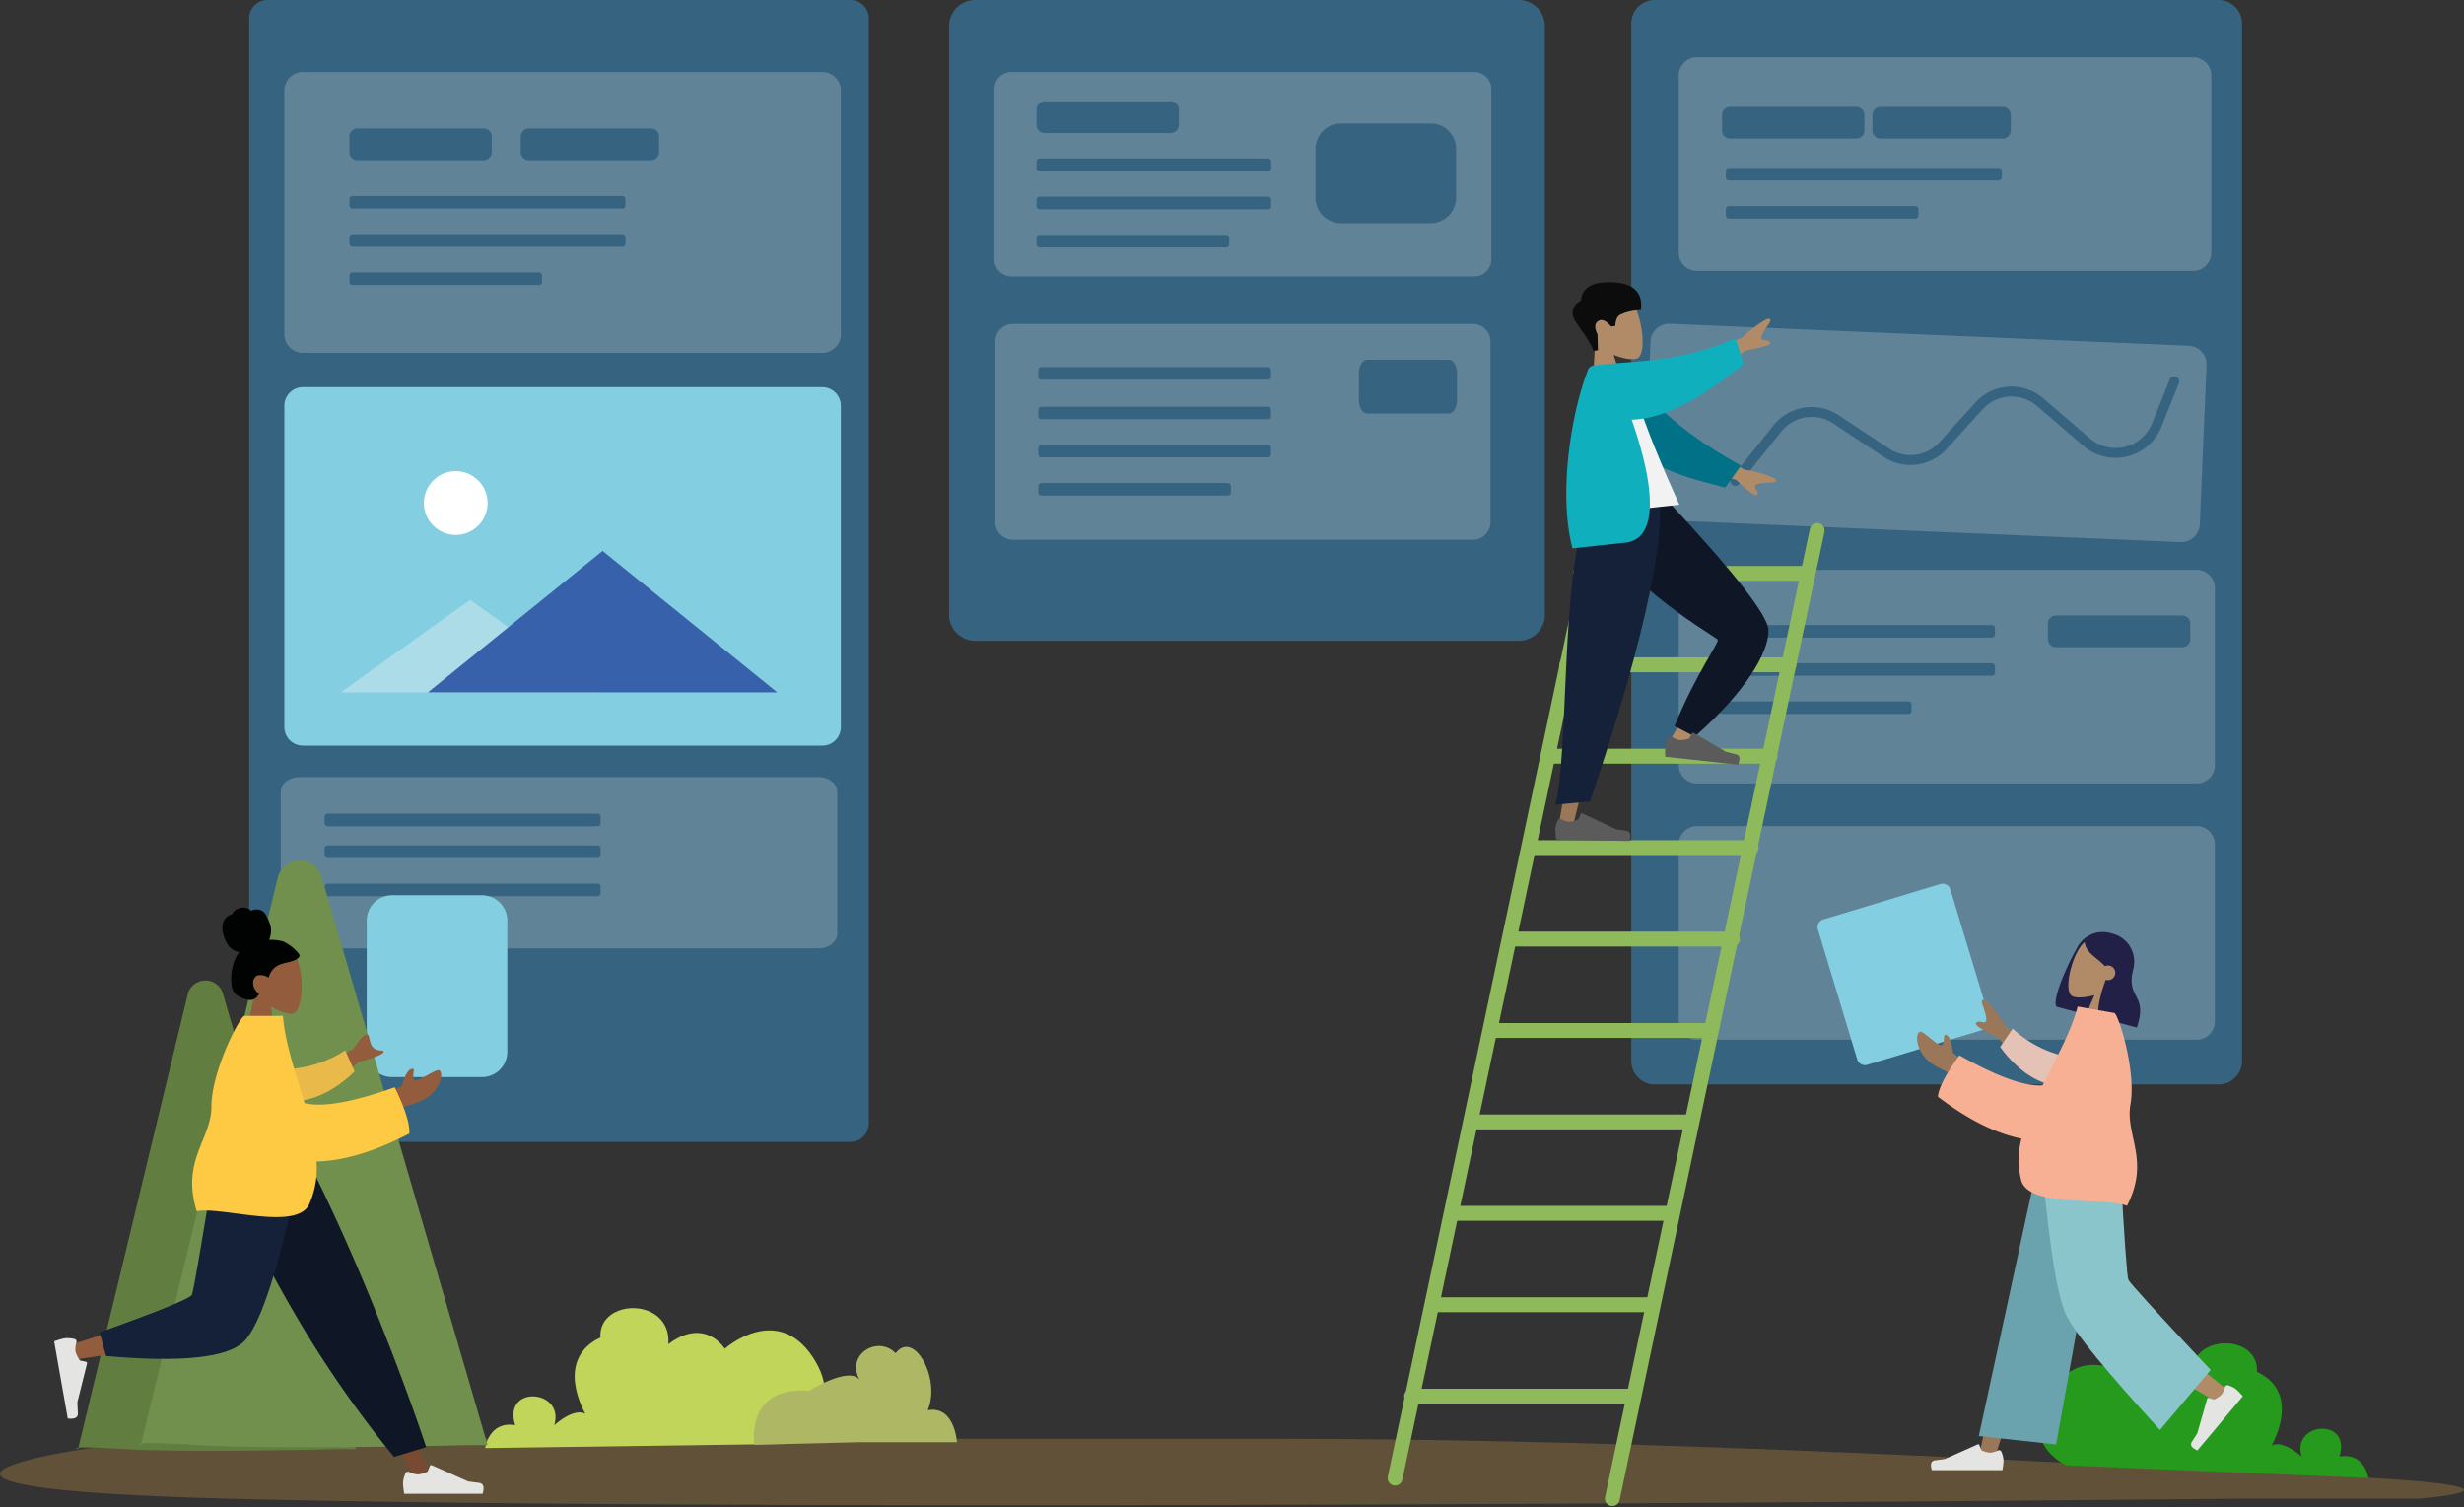 <svg xmlns="http://www.w3.org/2000/svg" width="496.765" height="303.911" viewBox="0 0 496.765 303.911">
  <rect x="0" y="0" width="496.765" height="303.911" fill="#333333" stroke="none"/>
  <g id="Group_2184" data-name="Group 2184" transform="translate(-36.968 -16.819)">
    <path id="Path_8624" data-name="Path 8624" d="M-74.075,799.562c113.9,3.016,406.744,0,406.744,0h35.379s30.314-2.434-20.3-4.739S216.289,787.5,137.436,787.5H-62.649S-72,786-86.68,787.5C-115.07,790.393-149.477,797.565-74.075,799.562Z" transform="translate(156.681 -480.61)" fill="#605138"/>
    <g id="devpixel_illustrations-06" data-name="devpixel illustrations-06" transform="translate(134.787 280.553)">
      <path id="Path_8324" data-name="Path 8324" d="M133.3,336.463s.7-5.494,6.038-4.631c-2.553-8.2,10.052-7.25,7.9,0,4.412-3.784,6.271-2.254,6.271-2.254s-6.5-10.918,3.017-15.4c-.464-8.047,14.4-8.193,13.7,1.326,7.429-5.574,11.378.928,11.378.928s10.432-9.369,17.755,1.7-4.2,17.467-4.2,17.467Z" transform="translate(-133.3 -308.251)" fill="#c1d55b"/>
      <path id="Path_8325" data-name="Path 8325" d="M215.809,342.059s7.981-5.011,10.129-2.217c-2.769-5.271,3.791-8.978,7.294-5.355,3.7-4.832,9.2,5.289,6.454,11.5,5.5-1,5.9,6.447,5.9,6.447H225.937l-21.191.509S202.747,341.095,215.809,342.059Z" transform="translate(-150.48 -325.407)" fill="#aeb864"/>
    </g>
    <g id="devpixel_illustrations-03" data-name="devpixel illustrations-03" transform="translate(25.842)">
      <path id="Path_8199" data-name="Path 8199" d="M204.113,281.187H86.694a3.716,3.716,0,0,1-3.754-3.652V54.632a3.716,3.716,0,0,1,3.754-3.652H204.113a3.716,3.716,0,0,1,3.754,3.652v222.9A3.717,3.717,0,0,1,204.113,281.187Z" transform="translate(-21.58 -34.161)" fill="#366480"/>
      <path id="Path_8200" data-name="Path 8200" d="M401.7,180.164H291.721a5.289,5.289,0,0,1-5.071-5.453V56.433a5.289,5.289,0,0,1,5.071-5.453H401.7a5.289,5.289,0,0,1,5.071,5.453V174.711A5.28,5.28,0,0,1,401.7,180.164Z" transform="translate(-84.181 -34.161)" fill="#366480"/>
      <path id="Path_8201" data-name="Path 8201" d="M603.633,269.6H489.92a4.752,4.752,0,0,1-4.71-4.765V55.735a4.752,4.752,0,0,1,4.71-4.765H603.633a4.752,4.752,0,0,1,4.71,4.765v209.1A4.757,4.757,0,0,1,603.633,269.6Z" transform="translate(-145.199 -34.151)" fill="#366480"/>
      <g id="Group_953" data-name="Group 953" transform="translate(68.454 31.345)">
        <path id="Path_8203" data-name="Path 8203" d="M201.635,126.134H96.921a3.752,3.752,0,0,1-3.741-3.741V73.261a3.752,3.752,0,0,1,3.741-3.741H201.635a3.752,3.752,0,0,1,3.741,3.741v49.126A3.749,3.749,0,0,1,201.635,126.134Z" transform="translate(-93.18 -69.52)" fill="#608398"/>
        <path id="Path_8204" data-name="Path 8204" d="M157.9,98.145H103.534a.647.647,0,0,1-.644-.644V96.254a.647.647,0,0,1,.644-.644H157.9a.647.647,0,0,1,.644.644V97.5A.647.647,0,0,1,157.9,98.145Z" transform="translate(-89.773 -70.611)" fill="#366480"/>
        <path id="Path_8205" data-name="Path 8205" d="M157.9,109.255H103.534a.647.647,0,0,1-.644-.644v-1.247a.647.647,0,0,1,.644-.644H157.9a.647.647,0,0,1,.644.644v1.247A.647.647,0,0,1,157.9,109.255Z" transform="translate(-89.773 -74.025)" fill="#366480"/>
        <path id="Path_8206" data-name="Path 8206" d="M141.078,120.375H103.534a.647.647,0,0,1-.644-.644v-1.247a.647.647,0,0,1,.644-.644h37.544a.647.647,0,0,1,.644.644v1.247A.647.647,0,0,1,141.078,120.375Z" transform="translate(-89.773 -77.442)" fill="#366480"/>
        <path id="Path_8207" data-name="Path 8207" d="M132.851,82.357H107.408a1.635,1.635,0,0,1-1.628-1.628V77.578a1.635,1.635,0,0,1,1.628-1.628h25.443a1.635,1.635,0,0,1,1.628,1.628V80.73A1.635,1.635,0,0,1,132.851,82.357Z" transform="translate(-92.663 -64.569)" fill="#366480"/>
        <path id="Path_8208" data-name="Path 8208" d="M179.247,82.357H154.608a1.635,1.635,0,0,1-1.628-1.628V77.578a1.635,1.635,0,0,1,1.628-1.628h24.639a1.635,1.635,0,0,1,1.628,1.628V80.73A1.63,1.63,0,0,1,179.247,82.357Z" transform="translate(-105.323 -64.569)" fill="#366480"/>
      </g>
      <path id="Path_8209" data-name="Path 8209" d="M201.635,233.5H96.921a3.752,3.752,0,0,1-3.741-3.741V164.971a3.752,3.752,0,0,1,3.741-3.741H201.635a3.752,3.752,0,0,1,3.741,3.741v64.788A3.747,3.747,0,0,1,201.635,233.5Z" transform="translate(-24.726 -66.358)" fill="#84cee2"/>
      <path id="Path_8210" data-name="Path 8210" d="M200.585,342.248H95.871c-2.057,0-3.741-1.336-3.741-2.969v-28.59c0-1.633,1.683-2.969,3.741-2.969H200.585c2.057,0,3.741,1.336,3.741,2.969v28.59C204.333,340.912,202.649,342.248,200.585,342.248Z" transform="translate(-24.404 -134.234)" fill="#608398"/>
      <path id="Path_8211" data-name="Path 8211" d="M388.18,109.085H294.67a3.457,3.457,0,0,1-3.34-3.544V71.414a3.457,3.457,0,0,1,3.34-3.544h93.51a3.457,3.457,0,0,1,3.34,3.544v34.127A3.453,3.453,0,0,1,388.18,109.085Z" transform="translate(-79.723 -36.525)" fill="#608398"/>
      <path id="Path_8212" data-name="Path 8212" d="M388.868,186.331H295.7a3.563,3.563,0,0,1-3.328-3.741v-36.02a3.563,3.563,0,0,1,3.328-3.741h93.164a3.563,3.563,0,0,1,3.328,3.741v36.02A3.554,3.554,0,0,1,388.868,186.331Z" transform="translate(-80.573 -60.704)" fill="#608398"/>
      <path id="Path_8213" data-name="Path 8213" d="M347.248,96.215h-46.21a.6.6,0,0,1-.548-.644V94.324a.6.6,0,0,1,.548-.644h46.21a.6.6,0,0,1,.548.644v1.247A.6.6,0,0,1,347.248,96.215Z" transform="translate(-80.381 -44.907)" fill="#366480"/>
      <path id="Path_8214" data-name="Path 8214" d="M347.248,107.335h-46.21a.6.6,0,0,1-.548-.644v-1.247a.6.6,0,0,1,.548-.644h46.21a.6.6,0,0,1,.548.644v1.247A.6.6,0,0,1,347.248,107.335Z" transform="translate(-80.381 -48.324)" fill="#366480"/>
      <path id="Path_8215" data-name="Path 8215" d="M338.678,118.445H301.134a.648.648,0,0,1-.644-.644v-1.247a.648.648,0,0,1,.644-.644h37.544a.647.647,0,0,1,.644.644V117.8A.647.647,0,0,1,338.678,118.445Z" transform="translate(-80.381 -51.738)" fill="#366480"/>
      <path id="Path_8216" data-name="Path 8216" d="M330.451,80.437H305.008a1.635,1.635,0,0,1-1.628-1.628V75.658a1.635,1.635,0,0,1,1.628-1.628h25.443a1.635,1.635,0,0,1,1.628,1.628V78.81A1.635,1.635,0,0,1,330.451,80.437Z" transform="translate(-83.27 -36.79)" fill="#366480"/>
      <path id="Path_8217" data-name="Path 8217" d="M351,173.435h-45.82a.6.6,0,0,1-.543-.644v-1.247a.6.6,0,0,1,.543-.644H351a.6.6,0,0,1,.543.644v1.247A.6.6,0,0,1,351,173.435Z" transform="translate(-84.168 -72.101)" fill="#366480"/>
      <path id="Path_8218" data-name="Path 8218" d="M351,161.925h-45.82a.6.6,0,0,1-.543-.644v-1.247a.6.6,0,0,1,.543-.644H351a.6.6,0,0,1,.543.644v1.247A.6.6,0,0,1,351,161.925Z" transform="translate(-84.168 -68.564)" fill="#366480"/>
      <path id="Path_8219" data-name="Path 8219" d="M351,184.545h-45.82a.6.6,0,0,1-.543-.644v-1.247a.6.6,0,0,1,.543-.644H351a.6.6,0,0,1,.543.644V183.9A.6.6,0,0,1,351,184.545Z" transform="translate(-84.168 -75.515)" fill="#366480"/>
      <path id="Path_8220" data-name="Path 8220" d="M342.818,195.665H305.274a.648.648,0,0,1-.644-.644v-1.247a.648.648,0,0,1,.644-.644h37.544a.647.647,0,0,1,.644.644v1.247A.647.647,0,0,1,342.818,195.665Z" transform="translate(-84.165 -78.932)" fill="#366480"/>
      <path id="Path_8221" data-name="Path 8221" d="M436.079,162.088H419.558c-.894,0-1.628-1.243-1.628-2.756V154c0-1.513.734-2.756,1.628-2.756h16.521c.894,0,1.628,1.243,1.628,2.756v5.336C437.706,160.856,436.979,162.088,436.079,162.088Z" transform="translate(-132.836 -61.903)" fill="#366480"/>
      <path id="Path_8222" data-name="Path 8222" d="M428.55,115.6H410.408a5.111,5.111,0,0,1-5.1-5.1v-9.885a5.111,5.111,0,0,1,5.1-5.1H428.55a5.111,5.111,0,0,1,5.1,5.1V110.5A5.116,5.116,0,0,1,428.55,115.6Z" transform="translate(-128.958 -53.785)" fill="#366480"/>
      <g id="Group_954" data-name="Group 954" transform="translate(349.577 28.373)">
        <path id="Path_8223" data-name="Path 8223" d="M595.838,108.3H495.63a3.674,3.674,0,0,1-3.58-3.741V68.971a3.674,3.674,0,0,1,3.58-3.741H595.838a3.674,3.674,0,0,1,3.58,3.741v35.584A3.667,3.667,0,0,1,595.838,108.3Z" transform="translate(-492.05 -65.23)" fill="#608398"/>
        <path id="Path_8225" data-name="Path 8225" d="M556.767,104.965H502.4a.647.647,0,0,1-.644-.644v-1.247a.647.647,0,0,1,.644-.644h54.363a.648.648,0,0,1,.644.644v1.247A.648.648,0,0,1,556.767,104.965Z" transform="translate(-492.263 -80.125)" fill="#366480"/>
        <path id="Path_8226" data-name="Path 8226" d="M539.948,116.075H502.4a.647.647,0,0,1-.644-.644v-1.247a.647.647,0,0,1,.644-.644h37.544a.647.647,0,0,1,.644.644v1.247A.643.643,0,0,1,539.948,116.075Z" transform="translate(-492.263 -83.539)" fill="#366480"/>
        <path id="Path_8227" data-name="Path 8227" d="M531.72,78.067H506.278a1.635,1.635,0,0,1-1.628-1.628V73.288a1.635,1.635,0,0,1,1.628-1.628H531.72a1.635,1.635,0,0,1,1.628,1.628V76.44A1.639,1.639,0,0,1,531.72,78.067Z" transform="translate(-495.922 -61.664)" fill="#366480"/>
        <path id="Path_8228" data-name="Path 8228" d="M578.117,78.067H553.478a1.635,1.635,0,0,1-1.628-1.628V73.288a1.635,1.635,0,0,1,1.628-1.628h24.639a1.635,1.635,0,0,1,1.628,1.628V76.44A1.635,1.635,0,0,1,578.117,78.067Z" transform="translate(-512.799 -61.664)" fill="#366480"/>
      </g>
      <g id="Group_955" data-name="Group 955" transform="translate(342.515 82.088)">
        <path id="Path_8229" data-name="Path 8229" d="M597.034,186.8,492.41,182.366a3.755,3.755,0,0,1-3.581-3.9l1.365-32.106a3.755,3.755,0,0,1,3.9-3.581l104.625,4.433a3.755,3.755,0,0,1,3.581,3.9l-1.365,32.106A3.755,3.755,0,0,1,597.034,186.8Z" transform="translate(-488.825 -142.775)" fill="#608398"/>
        <path id="Path_8230" data-name="Path 8230" d="M515.51,179.625l8.368-10.467a8.858,8.858,0,0,1,11.9-1.967l10.148,6.733a8.837,8.837,0,0,0,11.519-1.517l7.1-7.827a8.834,8.834,0,0,1,12.427-.824l9.358,8.056a8.965,8.965,0,0,0,14.242-3.741l3.415-8.541" transform="translate(-497.025 -147.924)" fill="none" stroke="#366480" stroke-linecap="round" stroke-miterlimit="10" stroke-width="2"/>
      </g>
      <g id="Group_956" data-name="Group 956" transform="translate(349.576 131.702)">
        <path id="Path_8231" data-name="Path 8231" d="M597.6,257.465H496.7a3.685,3.685,0,0,1-3.6-3.741V218.141a3.685,3.685,0,0,1,3.6-3.741H597.591a3.685,3.685,0,0,1,3.6,3.741v35.584A3.675,3.675,0,0,1,597.6,257.465Z" transform="translate(-493.1 -214.4)" fill="#608398"/>
        <path id="Path_8232" data-name="Path 8232" d="M557.817,243.005H503.454a.648.648,0,0,1-.644-.644v-1.247a.648.648,0,0,1,.644-.644h54.363a.647.647,0,0,1,.644.644v1.247A.647.647,0,0,1,557.817,243.005Z" transform="translate(-494.698 -229.338)" fill="#366480"/>
        <path id="Path_8233" data-name="Path 8233" d="M557.817,254.125H503.454a.648.648,0,0,1-.644-.644v-1.247a.647.647,0,0,1,.644-.644h54.363a.647.647,0,0,1,.644.644v1.247A.647.647,0,0,1,557.817,254.125Z" transform="translate(-494.698 -232.756)" fill="#366480"/>
        <path id="Path_8234" data-name="Path 8234" d="M541,265.235H503.454a.647.647,0,0,1-.644-.644v-1.247a.647.647,0,0,1,.644-.644H541a.647.647,0,0,1,.644.644v1.247A.647.647,0,0,1,541,265.235Z" transform="translate(-494.699 -236.17)" fill="#366480"/>
        <path id="Path_8235" data-name="Path 8235" d="M631.541,244.087H606.1a1.635,1.635,0,0,1-1.628-1.628v-3.152a1.635,1.635,0,0,1,1.628-1.628h25.443a1.635,1.635,0,0,1,1.628,1.628v3.152A1.639,1.639,0,0,1,631.541,244.087Z" transform="translate(-530.04 -228.481)" fill="#366480"/>
      </g>
      <g id="Group_957" data-name="Group 957" transform="translate(349.576 183.363)">
        <path id="Path_8236" data-name="Path 8236" d="M597.6,332.045H496.7a3.685,3.685,0,0,1-3.6-3.741V292.721a3.685,3.685,0,0,1,3.6-3.741H597.591a3.685,3.685,0,0,1,3.6,3.741V328.3A3.679,3.679,0,0,1,597.6,332.045Z" transform="translate(-493.1 -288.98)" fill="#608398"/>
        <path id="Path_8237" data-name="Path 8237" d="M557.817,317.585H503.454a.647.647,0,0,1-.644-.644v-1.247a.647.647,0,0,1,.644-.644h54.363a.647.647,0,0,1,.644.644v1.247A.647.647,0,0,1,557.817,317.585Z" transform="translate(-496.084 -296.992)" fill="#608398"/>
        <path id="Path_8238" data-name="Path 8238" d="M557.817,328.705H503.454a.648.648,0,0,1-.644-.644v-1.247a.648.648,0,0,1,.644-.644h54.363a.647.647,0,0,1,.644.644v1.247A.647.647,0,0,1,557.817,328.705Z" transform="translate(-496.084 -300.409)" fill="#608398"/>
        <path id="Path_8239" data-name="Path 8239" d="M541,339.815H503.454a.647.647,0,0,1-.644-.644v-1.247a.647.647,0,0,1,.644-.644H541a.647.647,0,0,1,.644.644v1.247A.647.647,0,0,1,541,339.815Z" transform="translate(-496.084 -303.823)" fill="#608398"/>
        <path id="Path_8240" data-name="Path 8240" d="M532.771,301.807H507.328a1.635,1.635,0,0,1-1.628-1.628v-3.152a1.635,1.635,0,0,1,1.628-1.628h25.443a1.635,1.635,0,0,1,1.628,1.628v3.152A1.639,1.639,0,0,1,532.771,301.807Z" transform="translate(-496.972 -290.953)" fill="#608398"/>
      </g>
      <path id="Path_8241" data-name="Path 8241" d="M135.67,223.14l-26.08,18.647h52.153Z" transform="translate(-29.769 -85.383)" fill="#addce9"/>
      <path id="Path_8242" data-name="Path 8242" d="M170.177,208.89,134.96,237.408h70.433Z" transform="translate(-37.566 -81.004)" fill="#3861ab"/>
      <circle id="Ellipse_114" data-name="Ellipse 114" cx="6.428" cy="6.428" r="6.428" transform="translate(96.577 111.808)" fill="#fff"/>
      <path id="Path_8625" data-name="Path 8625" d="M266.978,333.435s-.657-5.172-5.825-4.339c2.471-7.931-9.728-7.019-7.641,0-4.27-3.661-6.067-2.182-6.067-2.182s6.292-10.567-2.921-14.9c.45-7.786-13.933-7.929-13.259,1.284-7.191-5.393-11.012.9-11.012.9s-10.093-9.066-17.181,1.648,3.064,15.031,3.064,15.031Z" transform="translate(221.631 -18.635)" fill="#269a1d"/>
      <path id="Path_8244" data-name="Path 8244" d="M157.9,292.9H103.534a.647.647,0,0,1-.644-.644V291a.647.647,0,0,1,.644-.644H157.9a.647.647,0,0,1,.644.644v1.247A.647.647,0,0,1,157.9,292.9Z" transform="translate(-26.325 -109.504)" fill="#366480"/>
      <path id="Path_8246" data-name="Path 8246" d="M157.9,330.135H103.534a.647.647,0,0,1-.644-.644v-1.247a.647.647,0,0,1,.644-.644H157.9a.647.647,0,0,1,.644.644v1.247A.647.647,0,0,1,157.9,330.135Z" transform="translate(-26.325 -140.344)" fill="#366480"/>
      <path id="Path_8247" data-name="Path 8247" d="M157.9,341.255H103.534a.647.647,0,0,1-.644-.644v-1.247a.648.648,0,0,1,.644-.644H157.9a.647.647,0,0,1,.644.644v1.247A.647.647,0,0,1,157.9,341.255Z" transform="translate(-26.325 -143.761)" fill="#366480"/>
      <path id="Path_8248" data-name="Path 8248" d="M157.9,352.365H103.534a.648.648,0,0,1-.644-.644v-1.247a.647.647,0,0,1,.644-.644H157.9a.647.647,0,0,1,.644.644v1.247A.647.647,0,0,1,157.9,352.365Z" transform="translate(-26.325 -124.316)" fill="#366480"/>
      <path id="Path_8249" data-name="Path 8249" d="M157.9,363.485H103.534a.647.647,0,0,1-.644-.644v-1.247a.647.647,0,0,1,.644-.644H157.9a.647.647,0,0,1,.644.644v1.247A.647.647,0,0,1,157.9,363.485Z" transform="translate(-26.325 -127.733)" fill="#366480"/>
      <path id="Path_8250" data-name="Path 8250" d="M140.4,345.771H122.258a5.111,5.111,0,0,1-5.1-5.1V314.2a5.111,5.111,0,0,1,5.1-5.1H140.4a5.111,5.111,0,0,1,5.1,5.1v26.475A5.111,5.111,0,0,1,140.4,345.771Z" transform="translate(-32.096 -111.8)" fill="#84cee2"/>
      <path id="Path_8693" data-name="Path 8693" d="M447.488,223.353l26.826,91.854h-3.6s-30.138.749-42.806,0-9.628,0-9.628,0l22.1-91.626A3.676,3.676,0,0,1,447.488,223.353Z" transform="translate(-391.424 -6.231)" fill="#617e40"/>
      <path id="Path_8322" data-name="Path 8322" d="M454.8,224l33.469,114.6H483.78s-37.6.934-53.406,0-12.013,0-12.013,0l27.572-114.316A4.587,4.587,0,0,1,454.8,224Z" transform="translate(-378.835 -30.421)" fill="#71904e"/>
      <g id="Group_960" data-name="Group 960" transform="translate(292.388 73.725)">
        <g id="Group_958" data-name="Group 958" transform="translate(0 45.917)">
          <line id="Line_53" data-name="Line 53" x1="41.292" y2="195.181" transform="translate(43.799 4.128)" fill="none" stroke="#8fba5c" stroke-linecap="round" stroke-miterlimit="10" stroke-width="3"/>
          <path id="Path_8251" data-name="Path 8251" d="M457.752,196.99,420.069,375.137l-3.609,17.026" transform="translate(-416.46 -196.99)" fill="none" stroke="#8fba5c" stroke-linecap="round" stroke-miterlimit="10" stroke-width="3" fill-rule="evenodd"/>
          <line id="Line_54" data-name="Line 54" x1="43.771" transform="translate(3.325 178.653)" fill="none" stroke="#8fba5c" stroke-linecap="round" stroke-miterlimit="10" stroke-width="3"/>
          <line id="Line_55" data-name="Line 55" x1="42.712" transform="translate(8.79 160.22)" fill="none" stroke="#8fba5c" stroke-linecap="round" stroke-miterlimit="10" stroke-width="3"/>
        </g>
        <line id="Line_56" data-name="Line 56" x1="42.712" transform="translate(12.406 187.705)" fill="none" stroke="#8fba5c" stroke-linecap="round" stroke-miterlimit="10" stroke-width="3"/>
        <line id="Line_57" data-name="Line 57" x1="42.712" transform="translate(16.022 169.279)" fill="none" stroke="#8fba5c" stroke-linecap="round" stroke-miterlimit="10" stroke-width="3"/>
        <line id="Line_58" data-name="Line 58" x1="42.712" transform="translate(19.645 150.846)" fill="none" stroke="#8fba5c" stroke-linecap="round" stroke-miterlimit="10" stroke-width="3"/>
        <line id="Line_59" data-name="Line 59" x1="44.748" transform="translate(23.261 132.414)" fill="none" stroke="#8fba5c" stroke-linecap="round" stroke-miterlimit="10" stroke-width="3"/>
        <line id="Line_60" data-name="Line 60" x1="44.748" transform="translate(27.05 113.981)" fill="none" stroke="#8fba5c" stroke-linecap="round" stroke-miterlimit="10" stroke-width="3"/>
        <line id="Line_61" data-name="Line 61" x1="44.748" transform="translate(30.839 95.549)" fill="none" stroke="#8fba5c" stroke-linecap="round" stroke-miterlimit="10" stroke-width="3"/>
        <line id="Line_62" data-name="Line 62" x1="44.755" transform="translate(34.628 77.123)" fill="none" stroke="#8fba5c" stroke-linecap="round" stroke-miterlimit="10" stroke-width="3"/>
        <line id="Line_63" data-name="Line 63" x1="45.856" transform="translate(37.406 58.69)" fill="none" stroke="#8fba5c" stroke-linecap="round" stroke-miterlimit="10" stroke-width="3"/>
        <g id="Group_959" data-name="Group 959" transform="translate(32.273)">
          <g id="Head_x2F_Front_x2F_Short-2" transform="translate(3.523)">
            <g id="Head_6_" transform="translate(1.573 2.01)">
              <path id="Path_8252" data-name="Path 8252" d="M419.353,112.971a7.839,7.839,0,0,1-2.923-5.216c-.527-6.158,8.16-6.151,10.293-3.332s3.159,10.647,1.115,11.526c-.817.353-2.708.1-4.731-.72l2.445,8-6.83,1.074Z" transform="translate(-416.407 -102.604)" fill="#b18b67" fill-rule="evenodd"/>
            </g>
            <path id="Hair_2_" d="M472.343,144.534c-1.455-3.678-4.309-5.895-4.2-7.661a2.611,2.611,0,0,1,1.656-2.431q.3-3.512,4.939-3.72c4.634-.208,7.71,1.247,7.162,5.6a9.774,9.774,0,0,0-4.232.956c-.547.312-.866,1.046-.935,2.217l-.831.132q-1.527-1.818-2.618-1.1c-.727.478-.776,1.372-.132,2.674l.083,3.207Z" transform="translate(-468.136 -130.702)" fill="#0c0c0c" fill-rule="evenodd"/>
          </g>
          <g id="humaaan-10" transform="translate(0 7.374)">
            <g id="Bottom_x2F_Standing_x2F_Sprint" transform="translate(0 34.715)">
              <path id="Leg_7_" d="M440-21.26c-.333,6.435,27.41,29,27.521,29.543q.073.364-12.157,21.03l2.5,1.351q17.456-21.321,17.02-23.877-.623-3.668-20.441-26.163Z" transform="translate(-432.414 21.288)" fill="#b18b67" fill-rule="evenodd"/>
              <path id="Pant_7_" d="M456.316,26.094l4.1,2.106c10.342-9.081,14.955-17.075,14.844-21.453q-.1-4.374-20.365-26.115L439.539-21.3C438.209-6.462,464.732,7.994,465.03,8.673S460.874,15.053,456.316,26.094Z" transform="translate(-432.258 21.3)" fill="#0f1626" fill-rule="evenodd"/>
              <g id="Accessories_x2F_Shoe_x2F_Flat-Sneaker" transform="matrix(0.94, 0.342, -0.342, 0.94, 23.679, 47.223)">
                <path id="shoe_5_" d="M.076,2.706A5.513,5.513,0,0,0,.069,4.514,12.955,12.955,0,0,0,.79,6.461q.8-.2,14.311-3.505c.069-1.323-.3-1.933-1.129-1.836s-1.51.173-2.064.222L4.53,0a.265.265,0,0,0-.3.208V.219L4.052,1.362a4.8,4.8,0,0,1-1.683.963A4.179,4.179,0,0,1,.7,2.249h0a.52.52,0,0,0-.61.416A.068.068,0,0,0,.076,2.706Z" transform="translate(0 0)" fill="#5b5b5c" fill-rule="evenodd"/>
              </g>
              <path id="Leg_6_" d="M438.925-16.677l-4.059,34.919L429.65,48.27l3.013-.866,16.479-67Z" transform="translate(-429.234 20.778)" fill="#9a7759" fill-rule="evenodd"/>
              <g id="Accessories_x2F_Shoe_x2F_Flat-Sneaker_1_" transform="translate(0.027 64.96)">
                <path id="shoe_3_" d="M404.531-133.563a5.692,5.692,0,0,0-.471,1.739,13.433,13.433,0,0,0,.194,2.064q.821.021,14.727.3c.409-1.261.2-1.946-.623-2.064s-1.5-.222-2.05-.312l-6.782-3.193a.258.258,0,0,0-.346.125v.007l-.464,1.06a4.761,4.761,0,0,1-1.87.5,4.137,4.137,0,0,1-1.6-.506h0a.527.527,0,0,0-.7.242A.1.1,0,0,0,404.531-133.563Z" transform="translate(-404.059 135.057)" fill="#5b5b5c" fill-rule="evenodd"/>
              </g>
              <path id="Pant_6_" d="M429.05,42.317l7.052-.665c3-9.1,15.724-46.5,13.937-61.712l-14.907,4.267C430.214-3.013,431.765,33.167,429.05,42.317Z" transform="translate(-429.05 20.919)" fill="#152138" fill-rule="evenodd"/>
            </g>
            <g id="Body_x2F_Pointing-Up" transform="translate(2.249)">
              <path id="Path_8253" data-name="Path 8253" d="M446.9,45.734l9.524-4.025a22.467,22.467,0,0,1,4.856-3.7c.464-.139,1.254-.173.395,1.046s-1.711,2.535-1.378,2.972,1.309-.028,1.683.679q.374.707-4.946,1.607l-7.162,5.334Z" transform="translate(-420.906 -37.943)" fill="#b18b67" fill-rule="evenodd"/>
              <path id="Path_8254" data-name="Path 8254" d="M447.767,74.38l8.943,5.181a22.429,22.429,0,0,1,5.874,1.649c.388.284.893.894-.6.942s-3.055.159-3.2.686.81,1.032.471,1.753q-.343.727-4.26-2.986L446.43,79.09Z" transform="translate(-420.761 -49.141)" fill="#b18b67" fill-rule="evenodd"/>
              <path id="Coat-Back_1_" d="M425.644,52.74c5.424,7.924,12.642,13.66,22.831,19.34l-3.145,4.426c-10.986-2.778-16.812-4.544-20.414-12.191-.9-1.919-2.071-8.222-2.847-11.526Z" transform="translate(-413.275 -42.491)" fill="#007186" fill-rule="evenodd"/>
              <path id="Shirt_2_" d="M413.358,81.659l20-2.168Q424.317,59.51,423.333,51.8c-.035-.263-.568-.672-.776-.589a7.438,7.438,0,0,1-5.091.048C413.552,59.4,412.929,68.969,413.358,81.659Z" transform="translate(-410.562 -42.019)" fill="#f2f2f2" fill-rule="evenodd"/>
              <path id="Coat-Front_1_" d="M417.981,48.76c5.736-.575,15.149-.533,25.5-5.14l1.635,5.174c-7.537,6.1-15.309,11.021-22.561,11.229,4.579,13.057,5.618,24.037-1.275,24.785q-4.936.54-10.661,1.157c-2.93-11.194-.187-27.458,3.076-35.861a1.422,1.422,0,0,1,1.191-1.018c.686-.076,1.718-.187,3.1-.339Z" transform="translate(-409.373 -39.688)" fill="#10afbe" fill-rule="evenodd"/>
            </g>
          </g>
        </g>
      </g>
      <path id="Path_8255" data-name="Path 8255" d="M559.7,323.831l-23.586,7.142a1.635,1.635,0,0,1-2.03-1.088L526.16,303.7a1.635,1.635,0,0,1,1.088-2.03l23.586-7.142a1.635,1.635,0,0,1,2.029,1.088l7.925,26.184A1.632,1.632,0,0,1,559.7,323.831Z" transform="translate(-148.526 -99.485)" fill="#84cee2"/>
      <g id="humaaans_x2F_standing-10" transform="translate(21.999 199.792)">
        <g id="A-Human_x2F_Standing" transform="translate(0)">
          <g id="Head_x2F_Front_x2F_Chongo" transform="translate(33.967)">
            <g id="Head_7_" transform="translate(4.21 7.564)">
              <path id="Path_8256" data-name="Path 8256" d="M-92.456,275.275a7.6,7.6,0,0,1-2.016-5.452c.423-5.992,8.763-4.676,10.383-1.649s1.427,10.7-.665,11.236c-.838.215-2.618-.312-4.433-1.406l1.136,8.056H-94.77Z" transform="translate(94.77 -265.616)" fill="#925c3d" fill-rule="evenodd"/>
            </g>
            <path id="hair_1_" d="M-34.609,292.522a8.924,8.924,0,0,0-2.812-.312,4.826,4.826,0,0,0,.339-2.445,7.223,7.223,0,0,0-.8-2.21,2.957,2.957,0,0,0-.589-.914,2.024,2.024,0,0,0-.949-.513,2.537,2.537,0,0,0-1.094,0c-.159.035-.3.1-.457.145s-.236-.055-.353-.159a1.966,1.966,0,0,0-1.039-.4,2.652,2.652,0,0,0-1.184.145,2.356,2.356,0,0,0-.991.63,1.642,1.642,0,0,0-.3.45c-.028.069-.035.111-.1.132s-.139.021-.2.049a2.566,2.566,0,0,0-1.475,1.337,4.13,4.13,0,0,0-.229,1.739,7.534,7.534,0,0,0,1.288,3.3,4.078,4.078,0,0,0,2.127,1.2,6.043,6.043,0,0,0-1.108,2.071,10,10,0,0,0-.506,2.514,8.263,8.263,0,0,0,.125,2.48,2.712,2.712,0,0,0,1.2,1.753,5.67,5.67,0,0,0,.928.436,6.4,6.4,0,0,0,.956.3,1.922,1.922,0,0,0,1.808-.388,3.454,3.454,0,0,0,.485-.617c.048-.076.069-.132.021-.208a1.666,1.666,0,0,0-.256-.236,2.425,2.425,0,0,1-.852-1.6,1.693,1.693,0,0,1,.741-1.787,2.747,2.747,0,0,1,2.355.43,3.83,3.83,0,0,1,1.863-2.473c1.06-.533,2.272-.6,3.36-1.053a1.992,1.992,0,0,0,.783-.5,1,1,0,0,0,.222-.367c.048-.173-.069-.326-.152-.464A8.709,8.709,0,0,0-34.609,292.522Z" transform="translate(46.848 -285.696)" fill="#010202" fill-rule="evenodd"/>
          </g>
          <g id="Bottom_x2F_Standing_x2F_Jogging" transform="translate(0 51.248)">
            <path id="Leg_11_" d="M38.8,172.68l20.815,34.794,15.6,29.412h3.36L52.432,172.68Z" transform="translate(-2.306 -172.68)" fill="#794a32" fill-rule="evenodd"/>
            <g id="Accessories_x2F_Shoe_x2F_Flat-Sneaker_5_" transform="translate(70.38 61.148)">
              <path id="shoe_7_" d="M-161.809,63.656a6.077,6.077,0,0,0-.471,1.877,14.208,14.208,0,0,0,.249,2.21h15.793c.409-1.358.173-2.092-.714-2.2s-1.621-.208-2.2-.291l-7.343-3.276a.279.279,0,0,0-.367.139v.007l-.471,1.143a5.05,5.05,0,0,1-1.995.575,4.48,4.48,0,0,1-1.725-.506h0a.552.552,0,0,0-.741.277A.1.1,0,0,1-161.809,63.656Z" transform="translate(162.28 -61.955)" fill="#e4e4e3" fill-rule="evenodd"/>
            </g>
            <path id="Pant_9_" d="M69.345,232.179l6.484-1.96Q71.569,217.49,65.39,202.2T52.111,172.69H33.81a287.247,287.247,0,0,0,16.729,32.688A221.513,221.513,0,0,0,69.345,232.179Z" transform="translate(-0.773 -172.683)" fill="#0f1626" fill-rule="evenodd"/>
            <path id="Leg_10_" d="M22.7,172.68c-1.967,12.226-5.749,27.846-6.11,28.324q-.353.478-25.741,8.624l.727,2.965q30.267-4.364,31.9-6.775c1.628-2.411,9.767-21.446,12.919-33.139Z" transform="translate(12.429 -172.68)" fill="#925c3d" fill-rule="evenodd"/>
            <path id="Pant_8_" d="M-.56,207.072l1.281,4.773q22.641,1.985,27.742-2.868T40.1,172.68H22.645q-4.135,25.747-4.627,26.828T-.56,207.072Z" transform="translate(9.789 -172.68)" fill="#152138" fill-rule="evenodd"/>
            <g id="Accessories_x2F_Shoe_x2F_Flat-Sneaker_4_" transform="translate(5.693 34.96) rotate(80)">
              <path id="shoe_6_" d="M.471,1.694A6.077,6.077,0,0,0,0,3.571,14.208,14.208,0,0,0,.249,5.78H16.043c.409-1.358.173-2.092-.713-2.2s-1.621-.208-2.2-.291L5.784.024a.279.279,0,0,0-.367.139V.17L4.946,1.313a5.05,5.05,0,0,1-1.995.575,4.481,4.481,0,0,1-1.725-.506h0a.552.552,0,0,0-.741.277A.117.117,0,0,1,.471,1.694Z" transform="translate(0 0)" fill="#e4e4e3" fill-rule="evenodd"/>
            </g>
          </g>
          <g id="Body_x2F_Pointing-Forward" transform="translate(27.873 21.836)">
            <path id="Skin_1_" d="M37.28,248.854,47,243.527c1.593-2.487,2.376-2.992,2.785-2.847.623.222.242,1.919,1.385,2.764.824.61,1.739.339,1.87.54q.478.717-5.105,2.251l-7.065,6.47Zm15.225,4.5L56.772,251c.6-2.279,1.316-3.429,2.147-3.443.637-.3-.478,2.584.741,2.334s4.177-2.452,4.683-2c.755.665.083,2.695-.713,3.706-1.482,1.891-2.708,2.535-5.742,3.38a16.714,16.714,0,0,0-5.147,2.66Z" transform="translate(-14.473 -236.891)" fill="#925c3d" fill-rule="evenodd"/>
            <path id="Sleeve_1_" d="M29.95,249.081a23.849,23.849,0,0,0,12.787-3.831l1.9,4.246c-3.339,3.318-8.042,6.04-12.15,5.923A3.712,3.712,0,0,1,29.95,249.081Z" transform="translate(-11.881 -238.302)" fill="#e9b949" fill-rule="evenodd"/>
            <path id="Clothes_2_" d="M27.009,252.8q5.424,1.351,18.183-3.186,3.169,6.546,2.93,9.337c-7.3,3.81-13.556,5.514-18.71,5.625a17.654,17.654,0,0,1-1.462,8.624c-2.57,5.465-17.622.4-22.686,1.4-3.173-10.294,2.958-14.477,2.965-21.065.007-7.211,5.8-18.315,6.65-18.315h7.772C23.082,240.734,25.236,246.809,27.009,252.8Z" transform="translate(-4.355 -235.22)" fill="#feca44" fill-rule="evenodd"/>
          </g>
        </g>
      </g>
      <g id="humaaans_x2F_standing-13" transform="translate(396.642 203.29)">
        <g id="Bottom_x2F_Standing_x2F_Baggy-Pants" transform="translate(3.786 49.642)">
          <path id="Leg_17_" d="M596.9,378.13l-12.378,31.337-8.305,26.489H572.94l12.69-57.826Z" transform="translate(-563.351 -378.13)" fill="#9a7759" fill-rule="evenodd"/>
          <path id="Leg_16_" d="M605.657,378.13c.132,11.014,2.057,25.837,2.362,26.523q.312.686,21.2,17.456l-2.258,2.417q-24.656-14.38-25.8-16.3c-1.143-1.919-4.856-19.562-7.841-30.1Z" transform="translate(-569.614 -378.13)" fill="#b18b67" fill-rule="evenodd"/>
          <g id="Accessories_x2F_Shoe_x2F_Flat-Sneaker_11_" transform="matrix(0.643, 0.766, -0.766, 0.643, 60.111, 42.109)">
            <path id="shoe_13_" d="M.687.838A5.582,5.582,0,0,1,2.28.125a13.586,13.586,0,0,1,2-.125q.135.779,2.473,14.013c-1.136.575-1.829.478-2.057-.284s-.436-1.406-.6-1.912l-4.052-6a.256.256,0,0,1,.069-.353.007.007,0,0,0,.007-.007l.942-.6a4.511,4.511,0,0,0,.194-1.856A4.069,4.069,0,0,0,.541,1.559h0a.5.5,0,0,1,.132-.7C.666.845.673.838.687.838Z" transform="translate(0 0)" fill="#e4e4e3" fill-rule="evenodd"/>
          </g>
          <g id="Accessories_x2F_Shoe_x2F_Flat-Sneaker_10_" transform="translate(0 55.062)">
            <path id="shoe_12_" d="M365.306,260.157a5.364,5.364,0,0,1,.423,1.69,12.528,12.528,0,0,1-.229,1.988H351.272c-.367-1.219-.159-1.884.637-1.981s1.462-.187,1.988-.263l6.615-2.951a.254.254,0,0,1,.333.125v.007l.423,1.032a4.472,4.472,0,0,0,1.794.513,4.041,4.041,0,0,0,1.552-.457h0a.5.5,0,0,1,.672.249C365.3,260.137,365.3,260.151,365.306,260.157Z" transform="translate(-351.097 -258.619)" fill="#e4e4e3" fill-rule="evenodd"/>
          </g>
          <path id="Pant_13_" d="M588.6,433.227l-15.586-1.69,11.554-53.407h13.958Z" transform="translate(-563.372 -378.13)" fill="#6aa2ad" fill-rule="evenodd"/>
          <path id="Pant_12_" d="M625.47,418.209l-10.224,12.1q-16.157-17.643-18.834-23.025T591.59,378.13h15.717q1.164,20.916,1.573,21.889T625.47,418.209Z" transform="translate(-569.082 -378.13)" fill="#8ac5cc" fill-rule="evenodd"/>
        </g>
        <g id="humaaan-5" transform="translate(0 0)">
          <g id="Head_x2F_Front_x2F_Long" transform="matrix(0.966, -0.259, 0.259, 0.966, 25.846, 4.594)">
            <path id="Hair-Back" d="M6.987,2.109C4.493,4.561-.446,10.643.032,12.312l6.788,3.921c.007-.014.014-.021.021-.035A5.81,5.81,0,0,0,14.2,13.781l2.764-4.787a5.81,5.81,0,0,0-2.127-7.938l-.471-.27A5.8,5.8,0,0,0,6.987,2.109Z" transform="translate(0 0)" fill="#222046" fill-rule="evenodd"/>
            <g id="Head_9_" transform="translate(3.229 0.951)">
              <path id="Path_8257" data-name="Path 8257" d="M8.853,10.415a7.216,7.216,0,0,0,4.295-3.54c2.514-5.167-5.091-8.1-7.9-6.38S-1.06,8.669.429,10.131c.6.582,2.341,1,4.378.977L0,17.231l5.618,3.242Z" transform="translate(0 0)" fill="#b18b67" fill-rule="evenodd"/>
            </g>
            <path id="Hair-Front" d="M3.266,9.356C1.416,11.96-.3,15.168.045,16.366l6.788,3.921c4.142-6.3-.97-5.888,2.57-12.018-.1-.353-.187-.693-.291-1l.111-.173Q9.524,2.5,6.812.926A5.137,5.137,0,0,0,1.181.76c-.526,2.168,1.434,3.664,2.646,5.9a1.524,1.524,0,0,1,.977.18A1.474,1.474,0,1,1,3.335,9.4.258.258,0,0,0,3.266,9.356Z" transform="translate(7.78 0.296)" fill="#222046" fill-rule="evenodd"/>
          </g>
          <g id="Body_x2F_Pointing-Forward_2_" transform="translate(0 17.619) rotate(-10)">
            <path id="Skin_3_" d="M25.028,13.942,17.956,5.928A23.435,23.435,0,0,0,15.088.31C14.721-.03,14-.418,14.25,1.1s.45,3.117-.048,3.373-1.212-.617-1.877-.132q-.665.488,3.893,3.72L20.5,16.228Zm-15.288-.97-3.1-3.526c.208-2.258-.069-3.526-.817-3.817C5.335,5.152,5.4,8.116,4.386,7.493S1.407,3.9.8,4.133c-.9.346-.956,2.4-.575,3.581.727,2.2,1.628,3.179,4.1,4.946a16.082,16.082,0,0,1,3.8,4.1Z" transform="translate(0 0)" fill="#9a7759" fill-rule="evenodd"/>
            <path id="Sleeve_3_" d="M13.459,7.682A23.112,23.112,0,0,1,3.117,0L0,3.2c1.94,4.094,5.306,8.1,9.074,9.358A3.557,3.557,0,0,0,13.459,7.682Z" transform="translate(16.259 6.752)" fill="#e4c2b6" fill-rule="evenodd"/>
            <path id="Clothes_3_" d="M21.169,14.422q-5.361-.571-15.447-8.88Q.7,10.4,0,13c5.368,5.853,10.487,9.448,15.122,11.256a16.907,16.907,0,0,0-1.51,8.271c.533,5.784,15.856,6.186,20.116,8.756,6.255-8.243,2.071-14.048,4.232-19.991,2.362-6.511.762-18.446-.014-18.73L30.894,0C28.7,4.821,24.75,9.587,21.169,14.422Z" transform="translate(2.149 4.646)" fill="#f8b094" fill-rule="evenodd"/>
          </g>
        </g>
      </g>
    </g>
  </g>
</svg>
